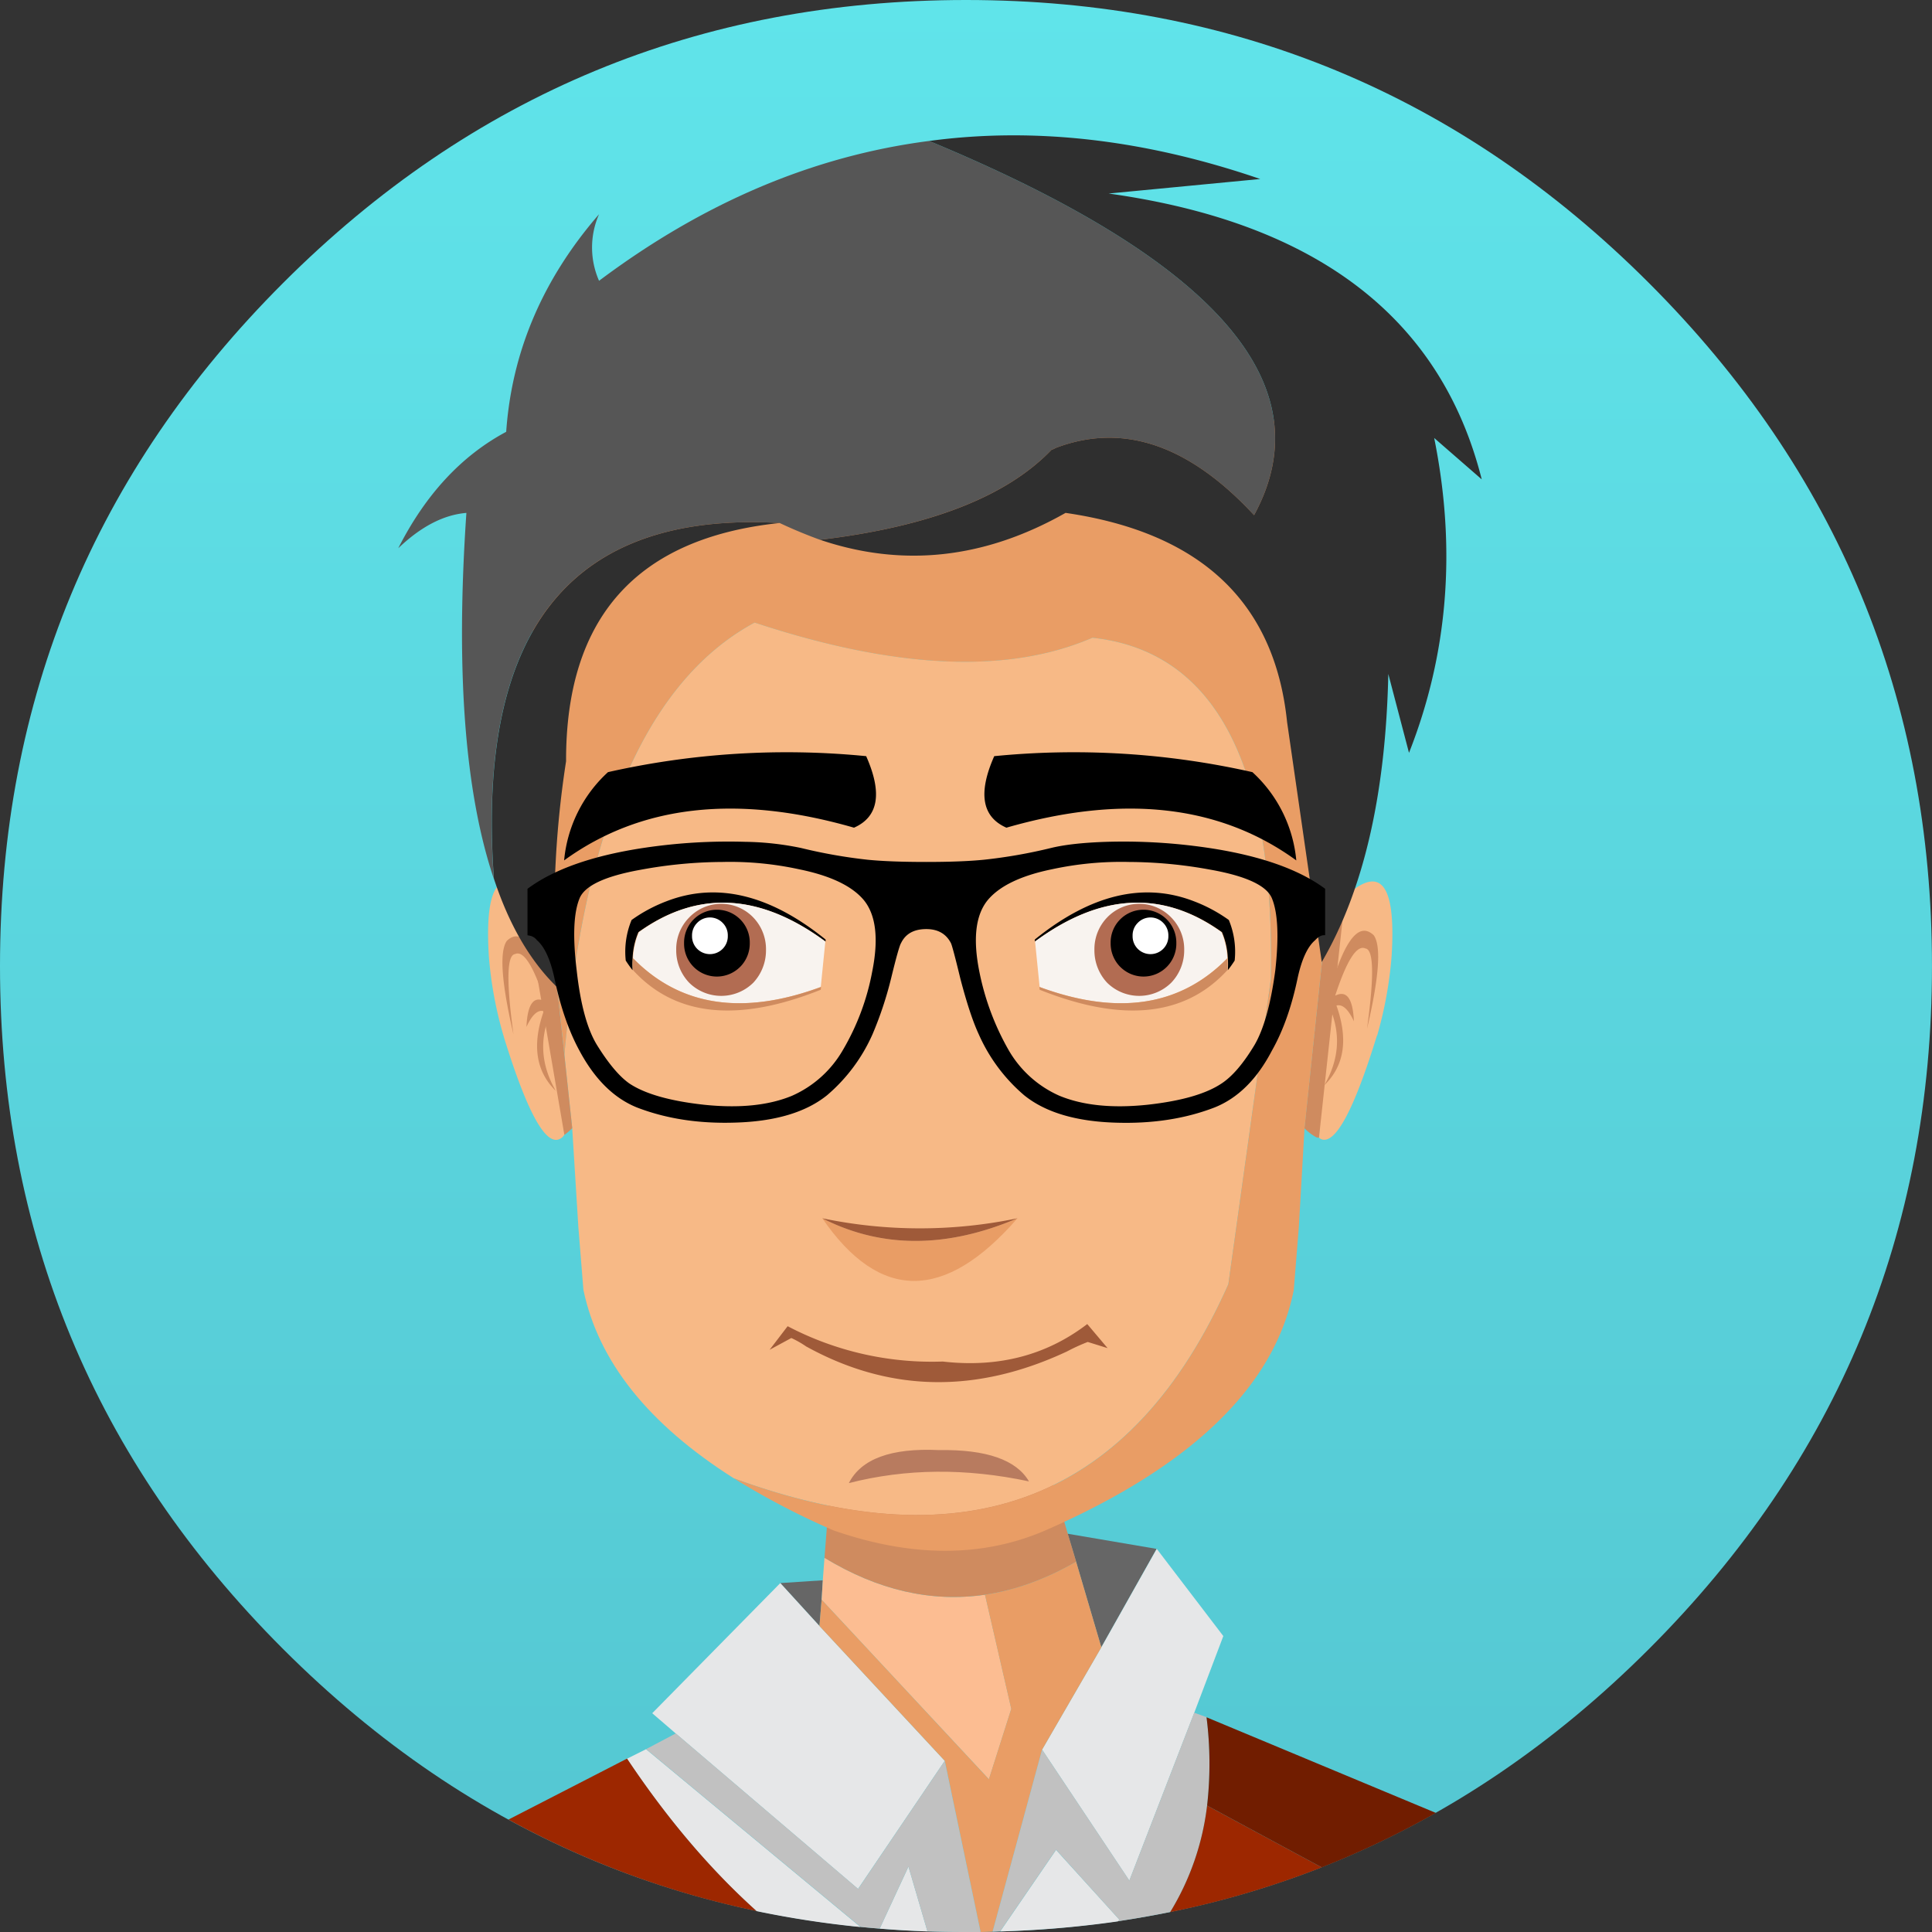 <svg xmlns="http://www.w3.org/2000/svg" xmlns:xlink="http://www.w3.org/1999/xlink" viewBox="0 0 765.6 765.6"><rect x="0" y="0" width="765.6" height="765.6" fill="#333333" stroke="none"/><defs><style>.a{fill:#cf8b5f;}.a,.b,.c,.d,.e,.f,.g,.h,.i,.j,.k,.l,.m,.n,.o,.p,.q,.r{fill-rule:evenodd;}.c{fill:#f8f3ef;}.d{fill:#b26c52;}.e{fill:#fff;}.f{fill:url(#a);}.g{fill:#666;}.h{fill:#fcbd92;}.i{fill:#e6e7e8;}.j{fill:#e99d65;}.k{fill:#c1c1c1;}.l{fill:#9d2700;}.m{fill:#711d00;}.n{fill:#f7b986;}.o{fill:#9f5a39;}.p{fill:#565656;}.q{fill:#2f2f2f;}.r{fill:#b87b5f;}</style><linearGradient id="a" x1="416.21" y1="38.67" x2="416.21" y2="804.27" gradientUnits="userSpaceOnUse"><stop offset="0" stop-color="#60e4ea"/><stop offset="1" stop-color="#54c6d1"/></linearGradient><symbol id="b" viewBox="0 0 21.11 30.45"><path class="a" d="M0,30.45Q8.55,23,2.4,15.5A16.07,16.07,0,0,0,1,14Q10.15-3.54,19.4.9q4.46,3.21-2.65,18.4Q21,3.81,16.15,3.5,11.1,2.3,4.25,12.8q6.75-1.7,7.35,5.05c-2.23-2.4-4.52-3.43-6.85-3.1Q11.8,24.71,0,30.45Z"/></symbol><symbol id="d" viewBox="0 0 61.49 50.93"><path class="b" d="M9.94,37.34l0-.4q16.45-13.3,31.35-7.55a30.11,30.11,0,0,1,6.9,3.7,16.35,16.35,0,0,1,1.15,8c-.43.67-.88,1.3-1.35,1.9a16.4,16.4,0,0,0,0-2.35,14.61,14.61,0,0,0-1.15-5.15Q29.4,23,9.94,37.34Z"/><path class="c" d="M47.89,40.64q-13.9,14.19-37,5.65l-.9-8.95Q29.4,23,46.74,35.49A14.61,14.61,0,0,1,47.89,40.64Z"/><path class="a" d="M10.84,46.29Q34,54.83,47.89,40.64a16.4,16.4,0,0,1,0,2.35q-12.48,13.65-37,3.85Z"/><path class="d" d="M21.69,39a9,9,0,0,1,2.5-6.4,8.76,8.76,0,0,1,12.65,0A8.88,8.88,0,0,1,39.39,39a9.2,9.2,0,0,1-2.55,6.45,9,9,0,0,1-12.65,0A9.33,9.33,0,0,1,21.69,39Z"/><path class="b" d="M52.84,3.94a26.94,26.94,0,0,1,8.65,17.4Q38.9,4.93,4.34,14.89-2.9,11.7,1.94.79A160,160,0,0,1,52.84,3.94ZM26.74,42.29a6.54,6.54,0,0,1-1.85-4.65A6.42,6.42,0,0,1,26.74,33a6.48,6.48,0,0,1,11.1,4.65A6.49,6.49,0,0,1,36,42.29a6.46,6.46,0,0,1-9.25,0Z"/><path class="e" d="M29.22,36.2a3.45,3.45,0,0,1,1-2.53,3.49,3.49,0,0,1,5.05,0,3.46,3.46,0,0,1,1,2.53,3.51,3.51,0,0,1-1,2.56,3.54,3.54,0,0,1-5.05,0A3.5,3.5,0,0,1,29.22,36.2Z"/></symbol></defs><path class="f" d="M33.41,421.47q0-158.49,112.16-270.64T416.21,38.67q158.49,0,270.65,112.16T799,421.47Q799,580,686.86,692.11T416.21,804.27q-158.47,0-270.64-112.16T33.41,421.47Z" transform="translate(-33.41 -38.67)"/><path class="g" d="M359,672.6,358.14,683,342.62,666l16.85-1.1Zm110.82,18.85-10-33.92-3.33-11.08,35.25,6Z" transform="translate(-33.41 -38.67)"/><path class="h" d="M359.47,664.85l.66-8.87q31.69,19.29,63.62,14.63l10.42,45.22-8.87,27.92L359,672.6Z" transform="translate(-33.41 -38.67)"/><path class="i" d="M407.79,736.44,373.43,787.2l-72.26-61.62-9.3-8L342.62,666,358.14,683ZM333.2,796q-27.48-24.72-51.31-60.4l7.53-3.77,85,70.48A389.49,389.49,0,0,1,333.2,796Zm173.45-78.58-25.71,66.5L446.36,732l23.49-40.56,21.95-39L518.18,687Zm-76.92,86.67,22.17-32.36L477,799.39l-.55.67A413.1,413.1,0,0,1,429.73,804.05ZM382,802.94l11.41-24.6,7.54,25.71Q391.33,803.71,382,802.94Z" transform="translate(-33.41 -38.67)"/><path class="a" d="M456.55,646.45l3.33,11.08Q441.7,668,423.75,670.61q-31.92,4.65-63.62-14.63l11.31-144.74h45.22Z" transform="translate(-33.41 -38.67)"/><path class="j" d="M422,804.27l-14.19-67.83L358.14,683,359,672.6l66.27,71.15,8.87-27.92-10.42-45.22q18-2.65,36.13-13.08l10,33.92L446.36,732l-19.62,72.15Z" transform="translate(-33.41 -38.67)"/><path class="k" d="M407.79,736.44,422,804.27h-5.77q-7.71,0-15.29-.22l-7.54-25.71L382,802.94c-2.51-.2-5-.42-7.54-.67l-85-70.48,11.75-6.21,72.26,61.62Zm18.95,67.72L446.36,732l34.58,51.87,25.71-66.5,4.88,1.77a147,147,0,0,1,.22,35,104.43,104.43,0,0,1-14.63,42.22q-10.26,2.07-20.72,3.66l.55-.67-25.05-27.7-22.17,32.36Z" transform="translate(-33.41 -38.67)"/><path class="l" d="M511.75,754.18l45.44,24.49a361.71,361.71,0,0,1-60.07,17.73A104.43,104.43,0,0,0,511.75,754.18ZM281.89,735.56q23.82,35.69,51.31,60.4a356.31,356.31,0,0,1-98.3-36.24Z" transform="translate(-33.41 -38.67)"/><path class="m" d="M557.19,778.67l-45.44-24.49a147,147,0,0,0-.22-35l90.88,37.9A357.94,357.94,0,0,1,557.19,778.67Z" transform="translate(-33.41 -38.67)"/><path class="n" d="M556.08,489.52l4.93-90a2.82,2.82,0,0,1,.67-.67Q587.89,370,584.86,417.7A158,158,0,0,1,579.15,449a.64.64,0,0,0-.22.45Q565.15,494,556.75,490Z" transform="translate(-33.41 -38.67)"/><path class="n" d="M257.06,456.71q11.76-137,75.37-171.34,83.79,27.7,133.88,6,73.14,8,70.71,135.21l-16.85,121q-57,127.89-195.94,76.92-50.76-32.14-59.63-74.7l-2-24.83-2.44-39.23Z" transform="translate(-33.41 -38.67)"/><path class="n" d="M249.31,398l7.75,90.44a1.7,1.7,0,0,0-.55.67,4.59,4.59,0,0,1-.55.44q-8.53,6.64-22.94-40.12a1,1,0,0,0-.12-.45,154.41,154.41,0,0,1-5.76-31.25Q224.26,372,248,396.42l.66.89A3,3,0,0,1,249.31,398Z" transform="translate(-33.41 -38.67)"/><path class="a" d="M565.83,399.53l-9.75,90a3.85,3.85,0,0,1-1.11-.22,20.24,20.24,0,0,1-4.65-3.55L559,403.51q2.88-1.77,5.54-3.32A5.15,5.15,0,0,1,565.83,399.53Z" transform="translate(-33.41 -38.67)"/><path class="a" d="M257.06,488.41,241.55,398q4.44,2.44,9.75,5.54l5.76,53.2,3.11,29A24.5,24.5,0,0,1,257.06,488.41Z" transform="translate(-33.41 -38.67)"/><path class="j" d="M559,403.51l-8.64,82.24L548.1,525l-2,24.83Q534.81,607,447.69,645.12q-37.45,16.18-84,0a304.8,304.8,0,0,1-39.45-20.61q139,51,195.94-76.92l16.85-121q2.43-127.23-70.71-135.21-50.1,21.72-133.88-6-63.62,34.35-75.37,171.34l-5.76-53.2-1.55-13.74q-34.35-225.19,121-233.18h67.6q155.16,8,122.13,233.18Z" transform="translate(-33.41 -38.67)"/><path class="j" d="M359.25,521.44q35.25,18,77.36,0Q393.38,571.09,359.25,521.44Z" transform="translate(-33.41 -38.67)"/><path class="o" d="M345.53,564.21a123,123,0,0,0,61.47,14q32.92,3.77,57.26-14.85l8.05,9.53-7.86-2.44a78.18,78.18,0,0,0-8.24,3.77q-54,25.27-103.36-2a38.75,38.75,0,0,0-5.86-3.33l-8.6,4.66Z" transform="translate(-33.41 -38.67)"/><path class="o" d="M359.25,521.44a189.48,189.48,0,0,0,77.36,0Q394.49,539.4,359.25,521.44Z" transform="translate(-33.41 -38.67)"/><use width="21.11" height="30.45" transform="translate(524.8 368.83) scale(1.01 2.01)" xlink:href="#b"/><use width="21.11" height="30.45" transform="matrix(-1, 0, 0, 2.01, 220.22, 371.05)" xlink:href="#b"/><use width="61.49" height="50.93" transform="translate(390.09 298.06) scale(2.01)" xlink:href="#d"/><use width="61.49" height="50.93" transform="matrix(-2.01, 0, 0, 2.01, 347.14, 298.06)" xlink:href="#d"/><path class="p" d="M401.59,94.53q170.88,70.92,128.78,148.28-38.79-41.88-78.69-26.6a5,5,0,0,1-1.55.67q-26.82,27.93-91.77,35.69-8-2.9-16-6.65-123.9-7.09-113.26,141-17.29-51.42-10.87-145-13.52,1.11-27,14Q207.42,224,234,209.79q3.33-47.65,36.8-86.23a32.73,32.73,0,0,0,0,26.38Q332.87,103.4,401.59,94.53Z" transform="translate(-33.41 -38.67)"/><path class="q" d="M342.4,245.92q-84.88,8.87-84.67,94.42a392,392,0,0,0-3.54,89.55q-16-15.51-25.05-43Q218.51,238.83,342.4,245.92Z" transform="translate(-33.41 -38.67)"/><path class="q" d="M358.36,252.57q65-7.75,91.77-35.69a5,5,0,0,0,1.55-.67q39.9-15.28,78.69,26.6,42.11-77.35-128.78-148.28Q464.3,86.1,532.8,109.6l-60.06,5.76q123.68,17.3,147.84,113.27l-18.84-16.4Q615,278.05,591.76,337l-8.2-31.26q-1.54,71.6-26.37,114.16l-13.74-95.09q-7.32-71.16-87.78-82.9Q407.57,269.19,358.36,252.57Z" transform="translate(-33.41 -38.67)"/><path class="b" d="M261.94,423.24q2.22,20,8,29.48,6.87,11.08,12.86,15.3,9.3,6.19,29.48,8.42,21.06,2.22,35-3.55a43.55,43.55,0,0,0,20.17-18.17A95.7,95.7,0,0,0,379,423.91q4-19.73-3.32-28.6-7.09-8.42-25.71-12.19a128.77,128.77,0,0,0-30.15-2.88,181.9,181.9,0,0,0-32.58,3.1q-21.06,3.78-24.16,11.31Q259.51,403.29,261.94,423.24Zm218.78-43a129.89,129.89,0,0,0-30.37,2.88q-18.41,3.76-25.49,12.19-7.32,8.87-3.32,28.6a103.24,103.24,0,0,0,11.52,30.81,43.5,43.5,0,0,0,20.17,18.17q14,5.78,35,3.55,20-2.22,29.26-8.42,6.43-4.22,13.08-15.3,5.53-9.53,8.2-29.48,2.22-20-1.33-28.59-3.11-7.53-24.16-11.31A181.9,181.9,0,0,0,480.72,380.24ZM253.08,426.12q-2.45-11.08-6.88-14.85a4.69,4.69,0,0,0-2.66-1.77l-1.1-.22v-18.4q18.17-13.51,56.3-17.51a226,226,0,0,1,29.92-1.11,116.24,116.24,0,0,1,22.17,2.44,203.59,203.59,0,0,0,26.37,4.66q8.87.88,23.28.88,14,0,22.83-.88a201.91,201.91,0,0,0,26.59-4.66q8.21-2,22.17-2.44A227.83,227.83,0,0,1,502,373.37q38.35,4,56.53,17.51v18.4q-2-.22-4,2-4.44,3.78-6.88,14.85-3.54,17.07-10.19,28.82-8.87,17.07-22.83,22.61-17.29,6.65-38.79,6-23.94-.66-36.57-10.86a67.59,67.59,0,0,1-18-24.16Q417.77,441,414,426.57q-3.11-12.85-3.77-14.19-2.88-5.53-9.75-5.54-7.32,0-10,5.54-.88,1.33-4,14.19a144.49,144.49,0,0,1-7.31,21.94,67.7,67.7,0,0,1-18,24.16q-12.63,10.2-36.57,10.86-21.5.68-38.79-6-13.74-5.55-22.83-22.61Q256.63,443.2,253.08,426.12Z" transform="translate(-33.41 -38.67)"/><path class="r" d="M441.17,625.71q-37.46-8-71.38.67,7.32-14.42,35.69-13.08Q433.64,612.85,441.17,625.71Z" transform="translate(-33.41 -38.67)"/></svg>